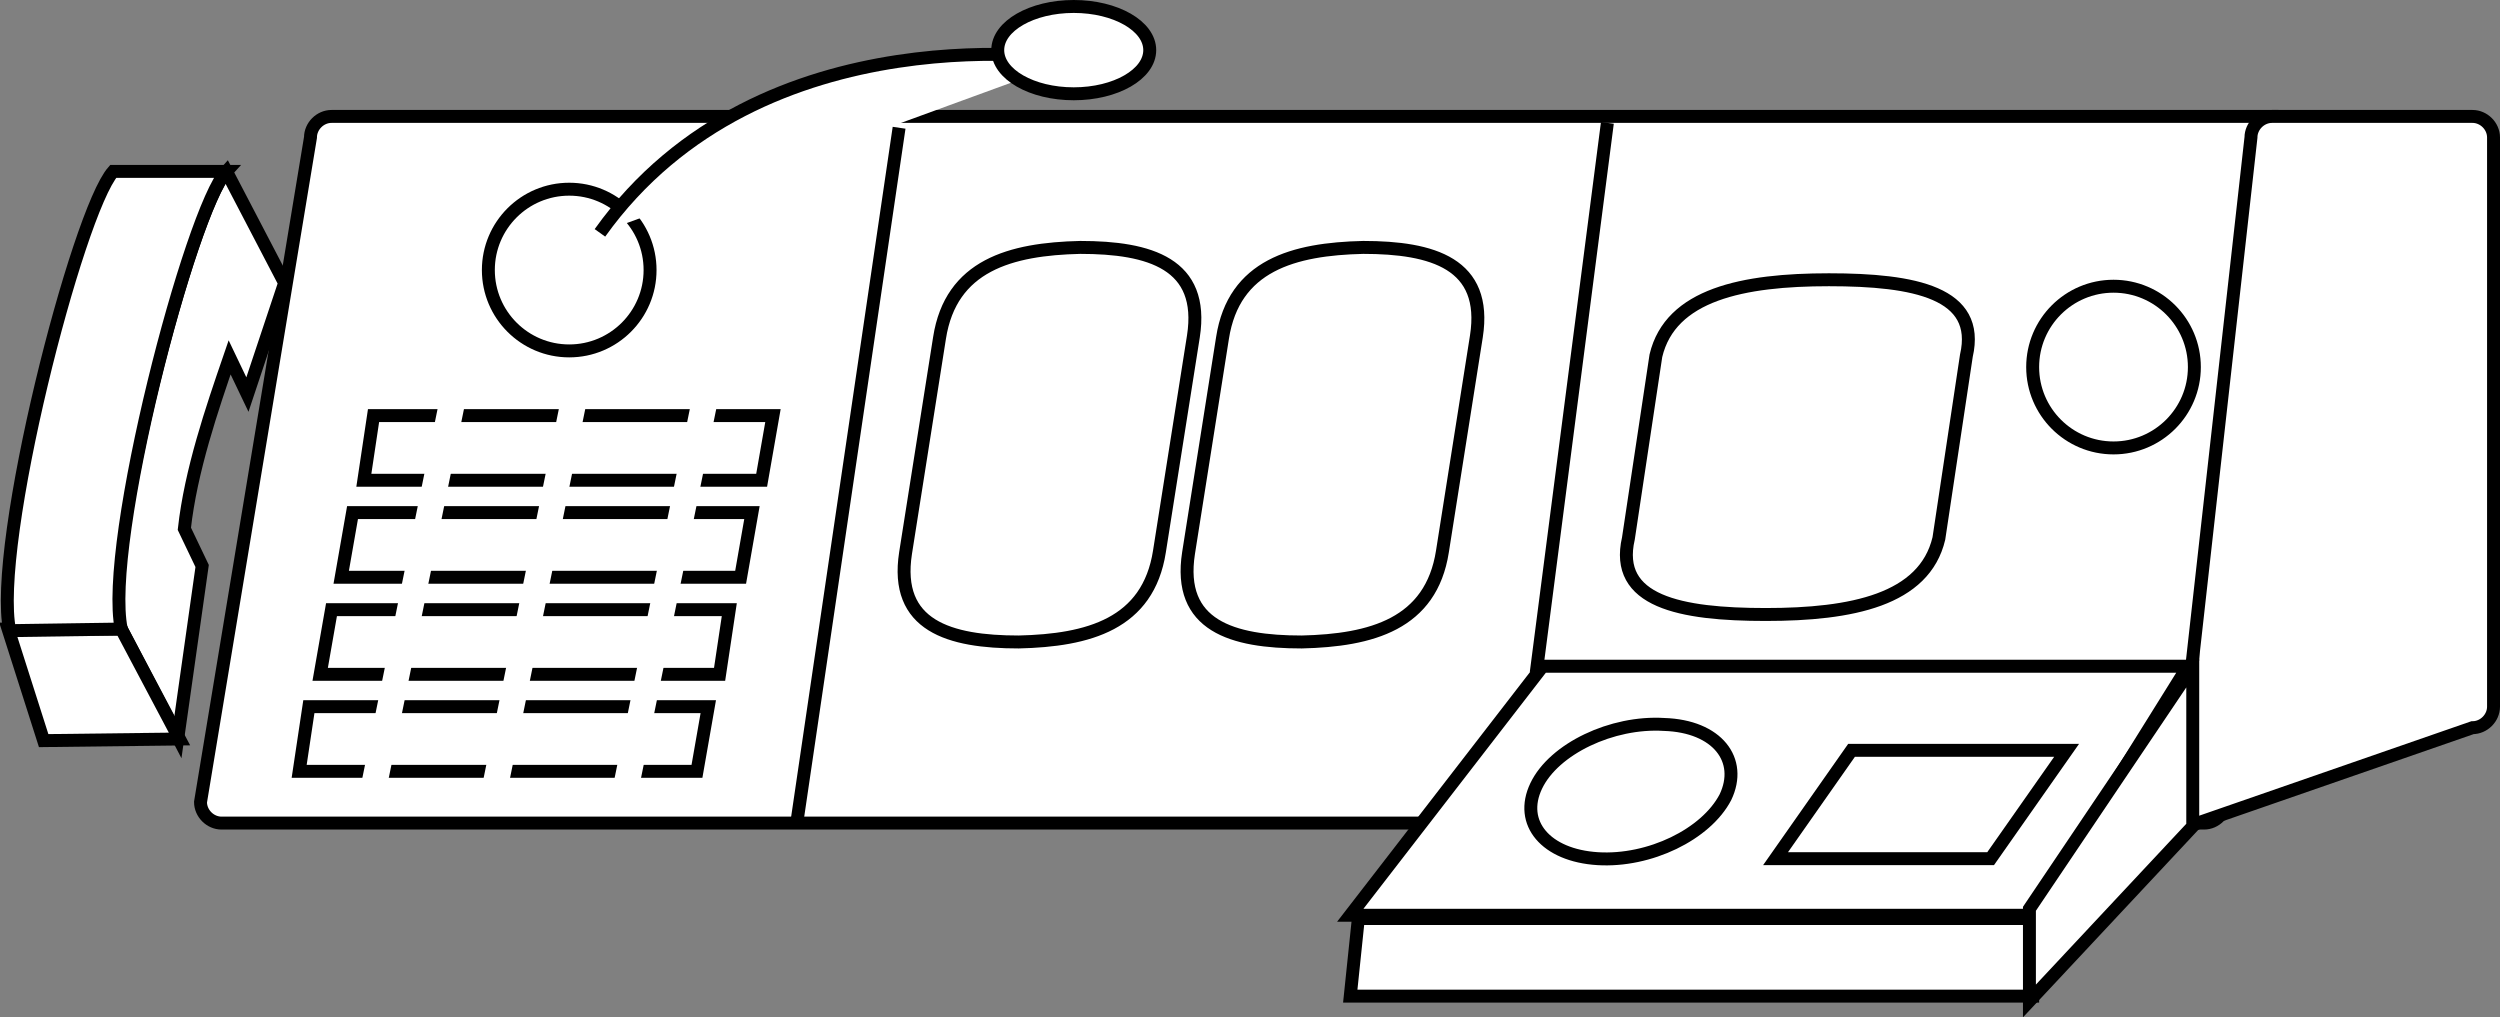 <?xml version="1.0" encoding="utf-8"?>
<!-- Generator: Adobe Illustrator 20.1.0, SVG Export Plug-In . SVG Version: 6.00 Build 0)  -->
<svg version="1.1" id="Layer_1" xmlns="http://www.w3.org/2000/svg" xmlns:xlink="http://www.w3.org/1999/xlink" x="0px" y="0px"
	 viewBox="0 0 154.6 62.9" style="enable-background:new 0 0 154.6 62.9;" xml:space="preserve">
<rect x="0" y="0" width="154.6" height="62.9" fill="#808080" stroke="none"/>
<style type="text/css">
	.st0{fill:#FFFFFF;stroke:#000000;stroke-width:0.8;}
	.st1{fill:none;stroke:#FFFFFF;stroke-width:1.6;}
</style>
<g>
	<path class="st0" d="M137.6,49.6c0,0.7-0.6,1.3-1.3,1.3H13.7c-0.7,0-1.3-0.6-1.3-1.3l6.8-41.1c0-0.7,0.6-1.3,1.3-1.3h120.4
		c0.7,0,1.3,0.6,1.3,1.3L137.6,49.6z"/>
	<path class="st0" d="M154.2,43.7c0,0.7-0.6,1.3-1.3,1.3l-17,5.9c-0.7,0-1.3-0.6-1.3-1.3l4.6-41.1c0-0.7,0.6-1.3,1.3-1.3h12.4
		c0.7,0,1.3,0.6,1.3,1.3L154.2,43.7z"/>
	<polygon class="st0" points="125.7,56.6 83.5,56.6 95.4,41.2 135.3,41.2 	"/>
	<polygon class="st0" points="125.7,61.6 83.5,61.6 84,56.8 125.7,56.8 	"/>
	<polygon class="st0" points="135.6,41.2 135.6,51.1 125.5,61.9 125.5,56.2 	"/>
	<line class="st0" x1="55.6" y1="7.9" x2="49.3" y2="50.7"/>
	<line class="st0" x1="99.4" y1="7.6" x2="95" y2="41.6"/>
	<circle class="st0" cx="130.7" cy="22.7" r="5"/>
	<circle class="st0" cx="35.2" cy="16.7" r="5"/>
	<path class="st0" d="M106.7,49.3c-1.2,2.3-4.7,4-7.9,3.8c-3.2-0.2-4.9-2.2-3.8-4.5c1.1-2.3,4.7-4,7.9-3.8
		C106.2,44.9,107.8,47,106.7,49.3z"/>
	<path class="st0" d="M71.7,34.1c-0.7,4.5-4.4,5.5-8.7,5.6l0,0c-4.3,0-7.7-1-7-5.5l2.1-13.3c0.7-4.5,4.4-5.5,8.7-5.6l0,0
		c4.3,0,7.7,1,7,5.5L71.7,34.1z"/>
	<path class="st0" d="M89.2,34.1c-0.7,4.5-4.4,5.5-8.7,5.6l0,0c-4.3,0-7.7-1-7-5.5l2.1-13.3c0.7-4.5,4.4-5.5,8.7-5.6l0,0
		c4.3,0,7.7,1,7,5.5L89.2,34.1z"/>
	<path class="st0" d="M119.9,33.3c-0.9,3.8-5.4,4.7-10.7,4.7l0,0c-5.3,0-9.4-0.8-8.5-4.7l1.7-11.3c0.9-3.8,5.4-4.7,10.7-4.7l0,0
		c5.3,0,9.4,0.8,8.5,4.7L119.9,33.3z"/>
	<polygon class="st0" points="47.1,29.7 22.5,29.7 23.1,25.7 47.8,25.7 	"/>
	<polygon class="st0" points="45.8,35.7 21.1,35.7 21.8,31.7 46.5,31.7 	"/>
	<polygon class="st0" points="44.5,41.7 19.8,41.7 20.5,37.7 45.1,37.7 	"/>
	<polygon class="st0" points="43.1,47.7 18.5,47.7 19.1,43.7 43.8,43.7 	"/>
	<polygon class="st0" points="123.1,53.1 109.8,53.1 114.5,46.4 127.8,46.4 	"/>
	<path class="st0" d="M37.1,14.4c10-14,29.3-10.7,29.3-10.7"/>
	<ellipse class="st0" cx="66.4" cy="3.1" rx="4.7" ry="2.7"/>
	<line class="st1" x1="28.2" y1="23.7" x2="22.9" y2="49.7"/>
	<line class="st1" x1="43.8" y1="23.7" x2="38.5" y2="49.7"/>
	<line class="st1" x1="35.7" y1="23.7" x2="30.4" y2="49.7"/>
	<line class="st0" x1="1.7" y1="35.2" x2="3.2" y2="26.1"/>
	<path class="st0" d="M14.2,22.1c-1.1,3.2-2.4,7-2.8,10.6l1.1,2.3l-1.5,10.6l-3.6-6.9C6.4,33.6,11.8,13,14,10.6l3.6,6.9l-2.3,6.9
		L14.2,22.1z"/>
	<polygon class="st0" points="0.5,38.9 2.7,45.8 11.1,45.7 7.5,38.9 	"/>
	<path class="st0" d="M14,10.6C11.8,13,6.4,33.6,7.5,38.9l-6.9,0.1C-0.5,33.7,4.8,13.1,7,10.6L14,10.6z"/>
</g>
</svg>
